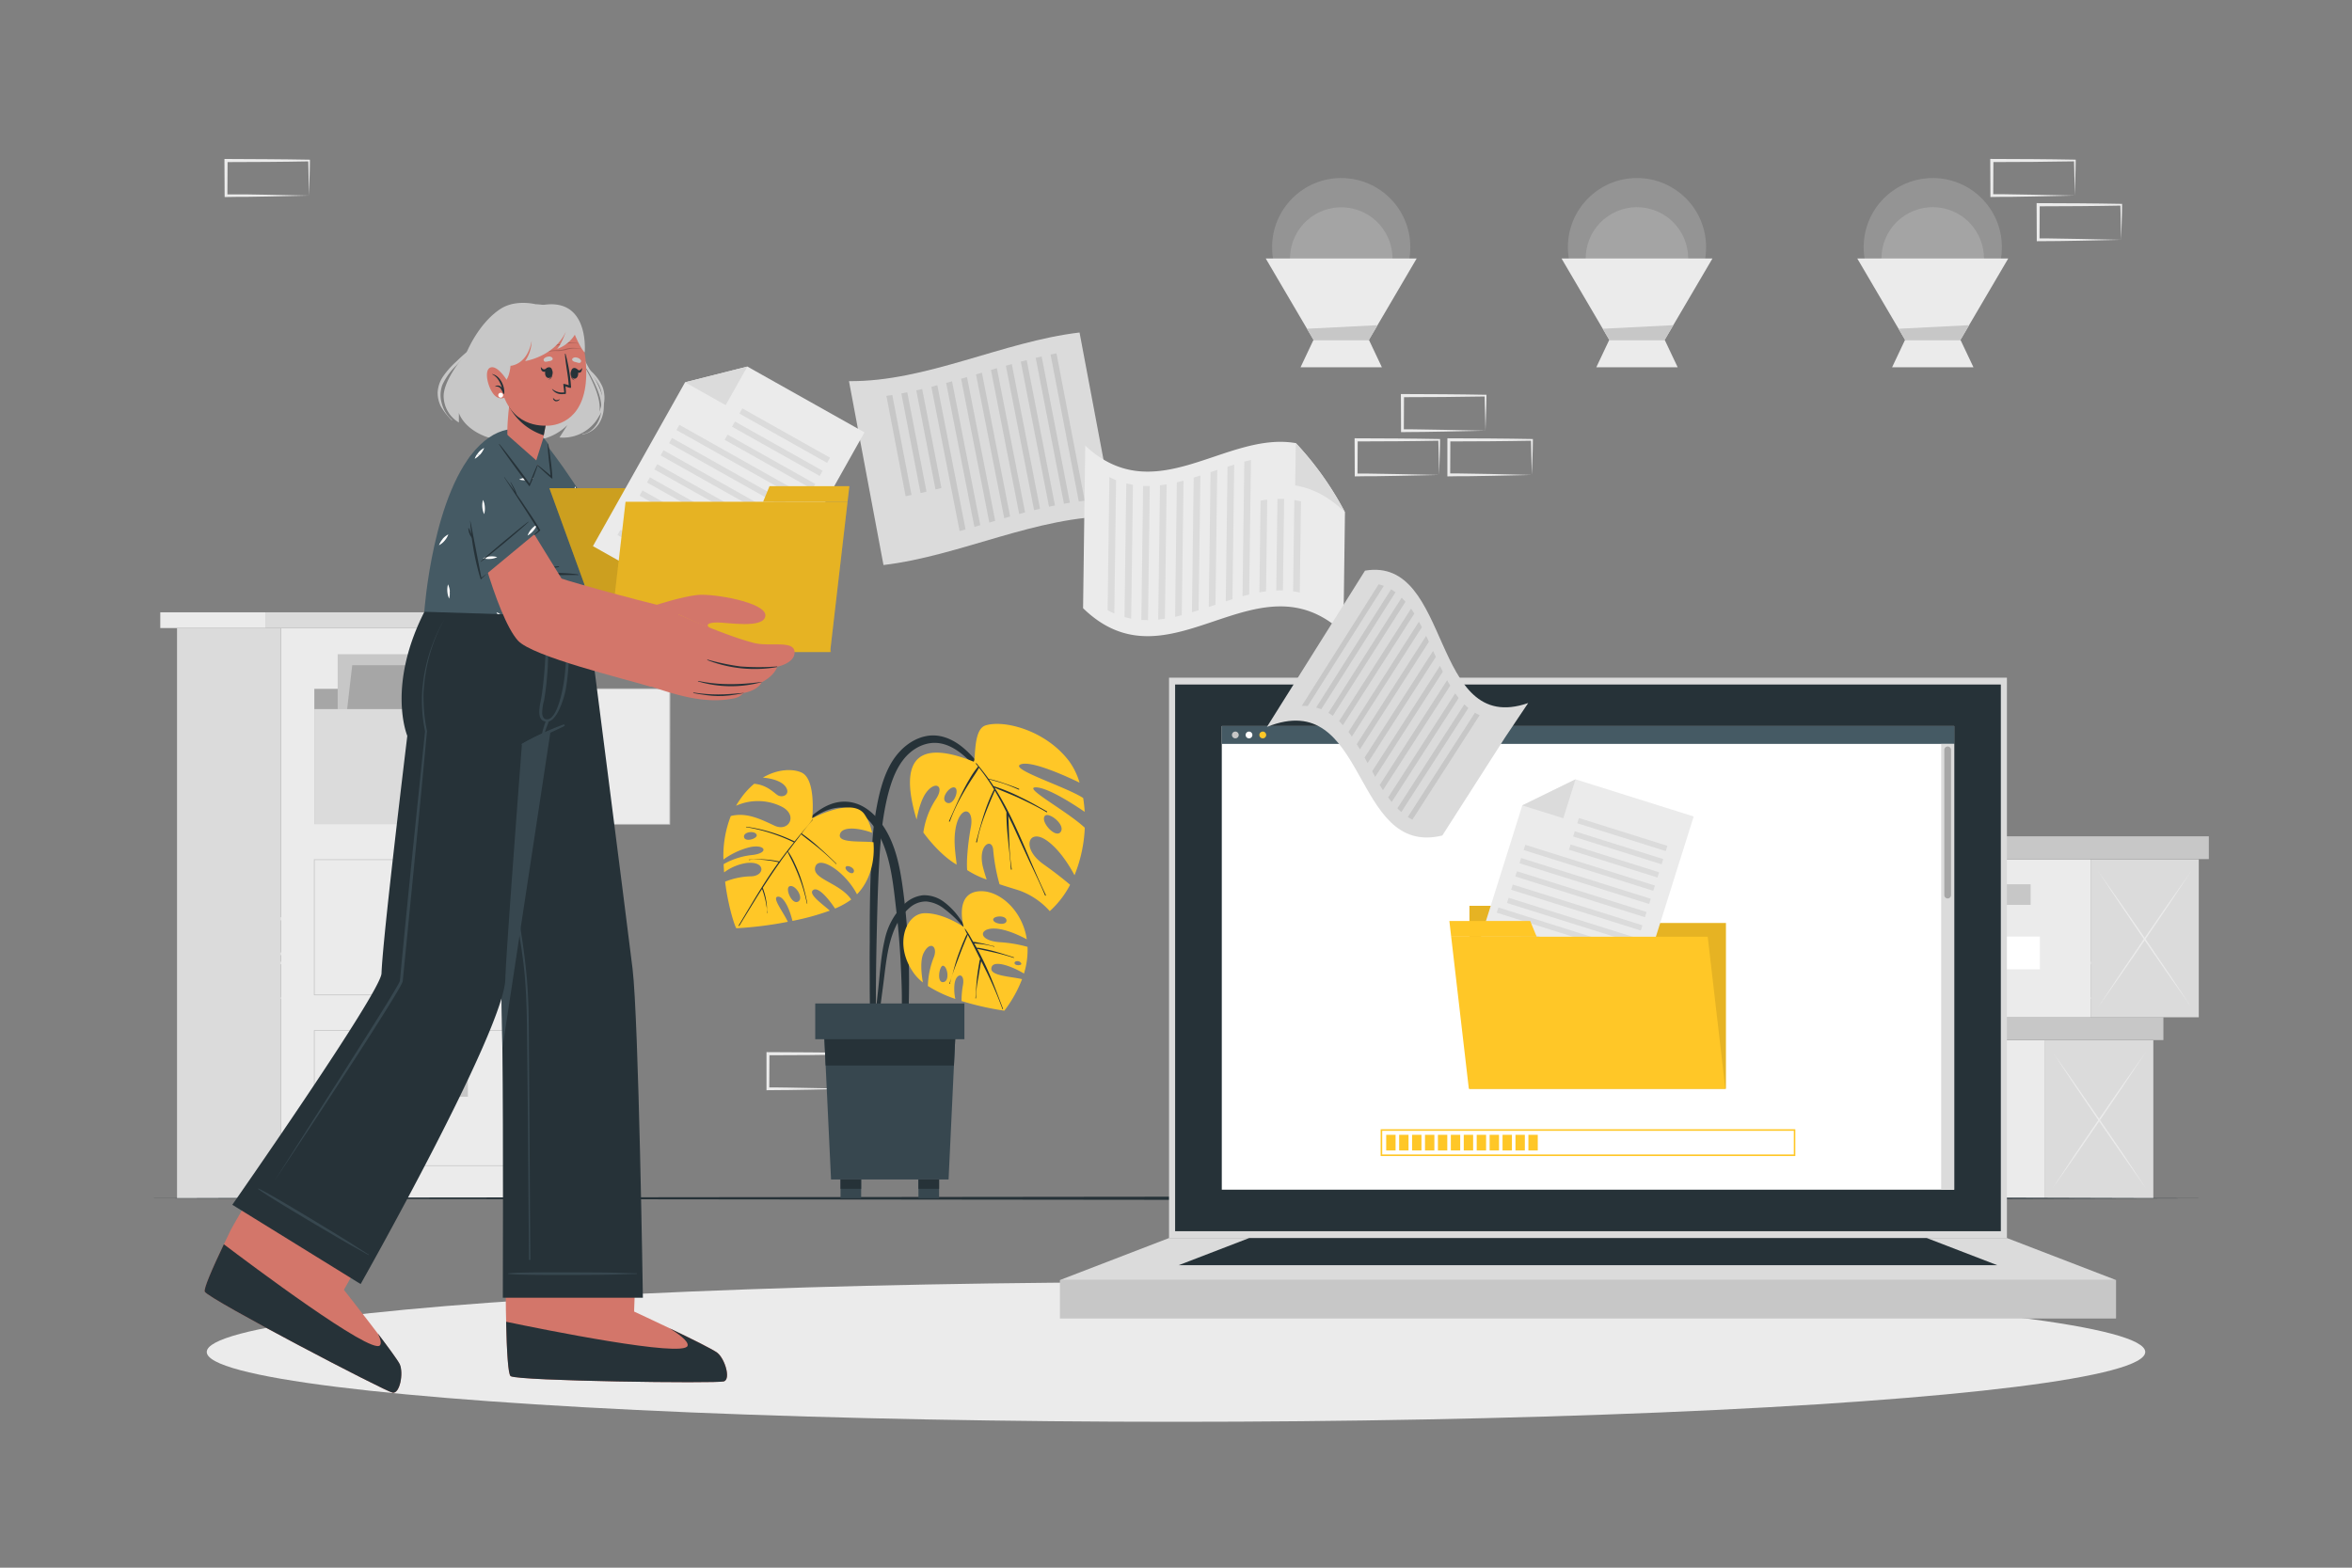 <svg xmlns="http://www.w3.org/2000/svg" viewBox="0 0 750 500"><rect x="0" y="0" width="750" height="500" fill="#808080" stroke="none"/><g id="freepik--background-complete--inject-57"><path d="M663.16,304.22,650,304.5l-6.66.11c-2.22.05-4.46,0-6.69.06h-.44v-.45L636.18,293v-.5h.5l13.24.06c4.41,0,8.83.11,13.24.16h.27V293c0,1.9-.08,3.79-.13,5.66Zm0,0-.14-5.65c0-1.86-.11-3.7-.13-5.54l.27.28c-4.41.05-8.83.16-13.24.16l-13.24.06.5-.5-.06,11.19-.44-.44c2.18,0,4.36,0,6.54.05l6.58.12Z" style="fill:#ebebeb"></path><path d="M648.39,318.33l-13.13.28-6.66.11c-2.22,0-4.46,0-6.69.06h-.45v-.45l-.05-11.19v-.5h.5l13.24.07c4.41,0,8.82.11,13.24.16h.27v.27c0,1.9-.09,3.79-.13,5.66Zm0,0-.14-5.65c0-1.86-.12-3.7-.14-5.54l.28.28c-4.42.05-8.83.16-13.24.16l-13.24.06.5-.5-.06,11.19-.44-.44c2.18,0,4.35,0,6.54.05l6.58.12Z" style="fill:#ebebeb"></path><path d="M113.32,304.22l-13.12.28-6.66.11c-2.23.05-4.47,0-6.7.06H86.4v-.45L86.34,293v-.5h.5l13.24.06c4.41,0,8.83.11,13.24.16h.28V293c0,1.9-.08,3.79-.13,5.66Zm0,0-.14-5.65c-.05-1.86-.11-3.7-.13-5.54l.27.28c-4.41.05-8.83.16-13.24.16l-13.24.06.5-.5,0,11.19-.45-.44c2.18,0,4.36,0,6.55.05L100,304Z" style="fill:#ebebeb"></path><path d="M98.55,318.33l-13.13.28-6.66.11c-2.22,0-4.46,0-6.69.06h-.44v-.45l-.05-11.19v-.5h.5l13.24.07c4.41,0,8.83.11,13.24.16h.28v.27c0,1.9-.08,3.79-.13,5.66Zm0,0-.14-5.65c0-1.86-.11-3.7-.13-5.54l.27.28c-4.41.05-8.83.16-13.24.16l-13.24.06.5-.5-.06,11.19-.44-.44c2.18,0,4.36,0,6.54.05l6.58.12Z" style="fill:#ebebeb"></path><path d="M677.93,318.33l-13.12.28-6.66.11c-2.23,0-4.47,0-6.7.06H651v-.45l0-11.19v-.5h.5l13.24.07c4.41,0,8.83.11,13.24.16h.28v.27c0,1.9-.08,3.79-.13,5.66Zm0,0-.14-5.65c0-1.86-.11-3.7-.13-5.54l.27.28c-4.41.05-8.83.16-13.24.16l-13.24.06.5-.5-.05,11.19-.45-.44c2.18,0,4.36,0,6.55.05l6.58.12Z" style="fill:#ebebeb"></path><path d="M473.69,137.37l-13.13.28-6.66.11c-2.22.05-4.46,0-6.69.06h-.45v-.45l-.05-11.19v-.5h.5l13.24.06c4.41,0,8.83.12,13.24.17H474v.27c0,1.9-.08,3.79-.13,5.65Zm0,0-.14-5.65c-.05-1.87-.12-3.71-.13-5.54l.27.27c-4.41,0-8.83.16-13.24.17l-13.24.06.5-.5-.06,11.19-.44-.45c2.18,0,4.36,0,6.54.06l6.58.11Z" style="fill:#ebebeb"></path><path d="M458.92,151.48l-13.13.28-6.66.11c-2.22,0-4.46,0-6.69.06H432v-.45l-.05-11.19v-.5h.51l13.24.06c4.41,0,8.82.12,13.24.17h.27v.27c0,1.9-.09,3.79-.13,5.65Zm0,0-.14-5.65c0-1.87-.12-3.71-.14-5.54l.28.27c-4.42.05-8.83.16-13.24.17l-13.24.06.5-.5-.06,11.19-.44-.45c2.18,0,4.35,0,6.54.06l6.58.11Z" style="fill:#ebebeb"></path><path d="M488.46,151.48l-13.12.28-6.67.11c-2.22,0-4.46,0-6.69.06h-.44v-.45l0-11.19v-.5h.5l13.24.06c4.41,0,8.83.12,13.24.17h.28v.27c0,1.9-.08,3.79-.13,5.65Zm0,0-.14-5.65c-.05-1.87-.11-3.71-.13-5.54l.27.27c-4.41.05-8.83.16-13.24.17l-13.24.06.5-.5-.05,11.19L462,151c2.18,0,4.36,0,6.55.06l6.57.11Z" style="fill:#ebebeb"></path><path d="M149.67,245.11l-13.13.28-6.66.11c-2.22,0-4.46,0-6.69.05h-.45v-.45l0-11.19v-.5h.5l13.24.06c4.41,0,8.82.11,13.24.16h.27v.27c0,1.9-.09,3.78-.13,5.65Zm0,0-.14-5.66c-.05-1.86-.12-3.7-.14-5.53l.28.27c-4.42.05-8.83.16-13.24.16l-13.24.07.5-.5-.06,11.19-.44-.45c2.18,0,4.36,0,6.54.06l6.58.11Z" style="fill:#ebebeb"></path><path d="M271.34,347.26l-13.13.28-6.66.11c-2.22.05-4.46,0-6.69.06h-.44v-.45l0-11.19v-.5h.5l13.24.07c4.41,0,8.83.11,13.24.16h.27v.27c0,1.9-.08,3.79-.13,5.66Zm0,0-.14-5.65c-.05-1.86-.12-3.71-.13-5.54l.27.28c-4.41,0-8.83.15-13.24.16l-13.24.06.5-.5-.06,11.19-.44-.44c2.18,0,4.36,0,6.54.05L258,347Z" style="fill:#ebebeb"></path><path d="M661.63,62.38l-13.13.28-6.66.11c-2.22,0-4.46,0-6.69.06h-.45v-.45l-.05-11.19v-.5h.5l13.24.06c4.41,0,8.82.12,13.24.17h.27v.27c0,1.9-.09,3.79-.13,5.65Zm0,0-.14-5.65c0-1.87-.12-3.71-.14-5.54l.28.27c-4.42,0-8.83.16-13.24.17l-13.24.06.5-.5-.06,11.19-.44-.45c2.18,0,4.36,0,6.54.06l6.58.11Z" style="fill:#ebebeb"></path><path d="M676.4,76.49l-13.13.28-6.66.11c-2.22.05-4.46,0-6.69.05h-.44v-.45l-.05-11.19v-.5h.5l13.24.06c4.41,0,8.83.12,13.24.17h.28v.27c0,1.9-.08,3.79-.13,5.65Zm0,0-.14-5.65c0-1.87-.11-3.71-.13-5.54l.27.27c-4.41.05-8.83.16-13.24.17l-13.24.06.5-.5-.06,11.19-.44-.45c2.18,0,4.36,0,6.54.06l6.58.11Z" style="fill:#ebebeb"></path><path d="M98.55,62.39l-13.13.28-6.66.11c-2.22,0-4.46,0-6.69.06h-.44v-.45L71.57,51.2v-.5h.5l13.24.07c4.41,0,8.83.11,13.24.16h.28v.27c0,1.9-.08,3.79-.13,5.66Zm0,0-.14-5.65c0-1.87-.11-3.71-.13-5.54l.27.27c-4.41.06-8.83.16-13.24.17l-13.24.06.5-.5-.06,11.19L72.07,62c2.18,0,4.36,0,6.54,0l6.58.11Z" style="fill:#ebebeb"></path><rect x="89.58" y="200.31" width="97.79" height="181.87" transform="translate(276.95 582.49) rotate(180)" style="fill:#ebebeb"></rect><rect x="84.84" y="195.29" width="107.26" height="5.02" transform="translate(276.95 395.6) rotate(180)" style="fill:#dbdbdb"></rect><rect x="51.11" y="195.29" width="33.73" height="5.02" transform="translate(135.95 395.6) rotate(180)" style="fill:#ebebeb"></rect><rect x="56.45" y="200.31" width="33.13" height="181.87" transform="translate(146.03 582.49) rotate(180)" style="fill:#dbdbdb"></rect><path d="M176.84,317.43H100.1V274.05h76.74Zm-76.49-.25h76.24V274.3H100.35Z" style="fill:#c7c7c7"></path><rect x="134.24" y="286.73" width="14.94" height="8.59" transform="translate(283.43 582.05) rotate(180)" style="fill:#c7c7c7"></rect><path d="M144.89,294.8H129.7v-7.55h15.19ZM130,294.55h14.69V287.5H130Z" style="fill:#c7c7c7"></path><path d="M176.84,371.91H100.1V328.53h76.74Zm-76.49-.25h76.24V328.78H100.35Z" style="fill:#c7c7c7"></path><rect x="134.24" y="341.21" width="14.94" height="8.59" transform="translate(283.43 691.01) rotate(180)" style="fill:#c7c7c7"></rect><path d="M144.89,349.28H129.7v-7.54h15.19ZM130,349h14.69v-7H130Z" style="fill:#c7c7c7"></path><rect x="100.23" y="219.7" width="76.49" height="43.12" transform="translate(276.95 482.52) rotate(180)" style="fill:#a6a6a6"></rect><rect x="107.68" y="208.66" width="58.23" height="42.21" style="fill:#c7c7c7"></rect><polygon points="145.33 204.28 165.91 204.28 165.91 208.66 144.15 208.66 145.33 204.28" style="fill:#c7c7c7"></polygon><polygon points="107.83 250.86 166.06 250.86 170.55 212.16 112.32 212.16 107.83 250.86" style="fill:#a6a6a6"></polygon><polygon points="150.44 208.15 171.01 208.15 170.55 212.16 148.79 212.16 150.44 208.15" style="fill:#a6a6a6"></polygon><rect x="137.08" y="219.7" width="76.49" height="43.12" transform="translate(350.64 482.52) rotate(180)" style="fill:#ebebeb"></rect><path d="M213.69,263H137V219.57h76.74Zm-76.49-.25h76.24V219.82H137.2Z" style="fill:#c7c7c7"></path><rect x="171.09" y="232.25" width="14.94" height="8.59" transform="translate(357.12 473.09) rotate(180)" style="fill:#c7c7c7"></rect><path d="M181.74,240.31H166.55v-7.54h15.19Zm-14.94-.25h14.69v-7H166.8Z" style="fill:#c7c7c7"></path><rect x="100.23" y="226.16" width="36.66" height="36.66" transform="translate(237.12 488.98) rotate(180)" style="fill:#dbdbdb"></rect><rect x="585.32" y="331.79" width="66.82" height="50.39" style="fill:#ebebeb"></rect><rect x="652.15" y="331.79" width="34.5" height="50.39" style="fill:#dbdbdb"></rect><path d="M684.27,379q-3.82-5.39-7.59-10.79l-7.49-10.84-7.39-10.88q-3.67-5.46-7.28-10.94,3.84,5.37,7.6,10.78l7.48,10.84L677,368Q680.68,373.48,684.27,379Z" style="fill:#ebebeb"></path><path d="M684.27,335.52q-3.6,5.49-7.28,10.94l-7.39,10.88-7.48,10.84q-3.76,5.42-7.6,10.79,3.62-5.49,7.28-11l7.39-10.88,7.49-10.84Q680.43,340.89,684.27,335.52Z" style="fill:#ebebeb"></path><rect x="604.44" y="339.76" width="28.59" height="6.57" style="fill:#c7c7c7"></rect><rect x="601.48" y="356.44" width="34.5" height="10.46" style="fill:#fff"></rect><rect x="582.08" y="324.45" width="107.78" height="7.27" style="fill:#c7c7c7"></rect><rect x="599.82" y="274.06" width="66.82" height="50.39" style="fill:#ebebeb"></rect><rect x="666.64" y="274.06" width="34.5" height="50.39" style="fill:#dbdbdb"></rect><path d="M698.77,321.24q-3.84-5.39-7.6-10.79l-7.49-10.83-7.39-10.89q-3.67-5.44-7.27-10.94,3.83,5.37,7.59,10.78l7.49,10.84,7.39,10.89Q695.17,315.75,698.77,321.24Z" style="fill:#ebebeb"></path><path d="M698.77,277.79q-3.62,5.49-7.28,10.94l-7.39,10.89-7.49,10.83q-3.75,5.42-7.59,10.79,3.6-5.49,7.27-10.94l7.39-10.89,7.49-10.84Q694.94,283.17,698.77,277.79Z" style="fill:#ebebeb"></path><rect x="618.93" y="282.03" width="28.59" height="6.57" style="fill:#c7c7c7"></rect><rect x="615.98" y="298.71" width="34.5" height="10.46" style="fill:#fff"></rect><rect x="596.57" y="266.73" width="107.78" height="7.27" style="fill:#c7c7c7"></rect><circle cx="427.68" cy="78.82" r="22.04" style="fill:#ebebeb;opacity:0.19"></circle><circle cx="427.68" cy="82.45" r="16.34" transform="translate(242.23 476.55) rotate(-75.71)" style="fill:#ebebeb;opacity:0.19"></circle><polygon points="451.74 82.45 436.52 108.39 418.85 108.39 403.62 82.45 451.74 82.45" style="fill:#ebebeb"></polygon><polygon points="440.65 117.13 414.72 117.13 418.85 108.39 436.52 108.39 440.65 117.13" style="fill:#ebebeb"></polygon><polygon points="439.27 103.71 436.52 108.39 418.84 108.39 416.76 104.85 439.27 103.71" style="fill:#c7c7c7"></polygon><circle cx="522" cy="78.82" r="22.04" style="fill:#ebebeb;opacity:0.19"></circle><circle cx="522" cy="82.45" r="16.34" transform="translate(45.85 311.72) rotate(-34.69)" style="fill:#ebebeb;opacity:0.19"></circle><polygon points="546.06 82.45 530.83 108.39 513.16 108.39 497.94 82.45 546.06 82.45" style="fill:#ebebeb"></polygon><polygon points="534.97 117.13 509.03 117.13 513.16 108.39 530.83 108.39 534.97 117.13" style="fill:#ebebeb"></polygon><polygon points="533.59 103.71 530.84 108.39 513.16 108.39 511.08 104.85 533.59 103.71" style="fill:#c7c7c7"></polygon><circle cx="616.32" cy="78.82" r="22.04" style="fill:#ebebeb;opacity:0.19"></circle><circle cx="616.32" cy="82.45" r="16.34" transform="translate(56.43 352.95) rotate(-33.41)" style="fill:#ebebeb;opacity:0.19"></circle><polygon points="640.38 82.45 625.15 108.39 607.48 108.39 592.25 82.45 640.38 82.45" style="fill:#ebebeb"></polygon><polygon points="629.29 117.13 603.35 117.13 607.48 108.39 625.15 108.39 629.29 117.13" style="fill:#ebebeb"></polygon><polygon points="627.91 103.71 625.16 108.39 607.48 108.39 605.39 104.85 627.91 103.71" style="fill:#c7c7c7"></polygon></g><g id="freepik--Floor--inject-57"><polygon points="45.65 382.18 127.98 381.94 210.32 381.85 375 381.68 539.68 381.85 622.01 381.94 704.35 382.18 622.01 382.43 539.68 382.51 375 382.68 210.32 382.51 127.98 382.42 45.65 382.18" style="fill:#263238"></polygon></g><g id="freepik--Shadow--inject-57"><ellipse cx="375" cy="431.2" rx="309.07" ry="22.27" style="fill:#ebebeb"></ellipse></g><g id="freepik--Plant--inject-57"><path d="M278.16,268.84a92.6,92.6,0,0,1,2.13-15c1.06-4.44,2.56-9,5.36-12.65,2.56-3.36,6.24-6,10.51-6.55,4.12-.5,8,1.33,11.06,3.92,3.81,3.22,6.73,7.47,9.48,11.59a142.75,142.75,0,0,1,8.18,14.33c.08.16-.16.3-.24.14a89,89,0,0,0-7.33-12,74.36,74.36,0,0,0-8.43-10.21c-2.82-2.76-6.41-5.34-10.5-5.47s-7.83,2.16-10.29,5.3c-2.74,3.51-4.13,7.89-5.18,12.16a91.72,91.72,0,0,0-2.11,14.29c-.8,9.88-1,19.82-1.24,29.73q-.19,8.41-.26,16.83c0,2.84,0,5.69-.07,8.53a52.44,52.44,0,0,1-.32,8.22c-.1.55-1,.5-1.09,0a49.36,49.36,0,0,1-.38-7.79q-.06-4-.1-8.08c0-5.24-.07-10.47,0-15.71C277.32,289.88,277.44,279.33,278.16,268.84Z" style="fill:#263238"></path><path d="M292.28,261.39c.53-2.8,1.47-6.44,3.06-8.61,2.87-3.89,6-2.2,3.1,2.11a25.77,25.77,0,0,0-4,10.63s4.81,6.87,10.62,10.25c-.25-2.64-1-6.7-.48-10.62,1.11-8.49,6.25-8,5-1.27-1,5.41-1.44,11.15-1.16,13.64a28.6,28.6,0,0,0,6.2,3c-.33-1-.69-2.16-1.08-3.59-2.06-7.61,3-10,3.18-5.7a60.2,60.2,0,0,0,2,10.79c2.79.94,5.1,1.58,6.51,2.07a23.79,23.79,0,0,1,9.52,6.51,30,30,0,0,0,6.48-8.4c-1.77-1.52-4.58-3.79-8.47-6.54-7.29-5.15-4.76-11.65,1-7.61,4.18,2.92,7.41,8.33,8.88,11.1A45.26,45.26,0,0,0,345.91,264c-5.73-5.38-19.9-12.88-15.63-12.88,3.84,0,12.44,5.64,15.6,7.81a41.32,41.32,0,0,0-.48-4.41c-5.4-3.54-22.94-9-20.15-10.62,3.07-1.74,15.31,3.92,19,5.72a22.48,22.48,0,0,0-3.24-6.72c-7.46-10-20.91-13.42-26.78-11.52-4.15,1.35-2.94,11.88-3.83,11.52C293.73,236.18,286.15,240.92,292.28,261.39Zm40.89-1.16c1.18-1.43,6.66,2.78,5.07,5.08S331.64,262.06,333.17,260.23Zm-28.6-9c1.44.91-.69,6.23-2.91,4.62C299.77,254.5,303.12,250.32,304.57,251.25Z" style="fill:#FFC727"></path><path d="M306.75,252.88c.75-1.49,1.54-3,2.4-4.4a26.76,26.76,0,0,1,2.75-4c-.23-.29-.46-.59-.71-.87-.1-.12.07-.29.17-.17.28.32.55.64.82,1a.24.24,0,0,1,.12.14c1,1.23,2,2.5,2.93,3.8a45.33,45.33,0,0,1,4.84,1.4c1.64.55,3.26,1.12,4.85,1.79.16.07.08.35-.08.27-1.58-.69-3.18-1.37-4.81-1.92s-3.12-.92-4.68-1.37c.51.72,1,1.45,1.49,2.18a57.37,57.37,0,0,1,8.56,3.5c2.9,1.37,5.68,3,8.46,4.57.15.09,0,.34-.15.24-2.72-1.62-5.55-3-8.41-4.35-2.68-1.25-5.46-2.29-8.16-3.48,6.81,10.63,10.89,22.89,16.35,34.25.08.16-.18.3-.24.13-1.67-4-3.59-7.86-5.41-11.78-1.63-3.51-3.22-7-4.85-10.57-.48-1-1-2-1.47-3.08.3,5.68.18,11.46,1.11,17.07a.14.14,0,1,1-.28,0c-.39-6.07-1.46-12-1.42-18.14,0,0,0,0,0-.08-1.15-2.32-2.38-4.61-3.71-6.84-2.26,5.32-4.63,10.71-5.68,16.42,0,.17-.32.09-.28-.09,1.54-5.71,3-11.44,5.72-16.73a66,66,0,0,0-4.8-6.91c-.76,1.41-1.73,2.75-2.59,4.1s-1.66,2.64-2.44,4a57.82,57.82,0,0,0-4.26,9c-.06.18-.34.09-.27-.08C304,258.86,305.26,255.82,306.75,252.88Z" style="fill:#263238"></path><path d="M253.06,265.8c4.37-4.38,9.45-10.13,16.21-10.12,6.52,0,11.31,5.26,14.07,10.67,2.88,5.67,3.92,12.08,4.73,18.32a220.12,220.12,0,0,1,1.73,22.51c.12,4.18.1,8.37,0,12.55a82.45,82.45,0,0,1-1,12.66c-.12.67-1.2.7-1.24,0-.2-3.52-.06-7.06,0-10.58s0-6.94-.16-10.41c-.26-7-.77-14-1.59-21-.72-6.09-1.29-12.35-3.12-18.23-1.64-5.31-4.72-11.37-10.1-13.7-7.34-3.18-14.51,2.62-19.31,7.53C253.15,266.11,252.93,265.93,253.06,265.8Z" style="fill:#263238"></path><path d="M230.76,275.6h0c0,.89.09,1.78.15,2.64a15.85,15.85,0,0,1,7.16-3c6.2-.66,5.81,4,1.66,4.25a23.52,23.52,0,0,0-8.51,1.71c1,8.19,3.27,14.77,3.61,14.86A119.08,119.08,0,0,0,251.22,294c-1.55-3.29-5.06-7.65-3.27-8s3.75,3.54,4.74,7.71a77.06,77.06,0,0,0,11.92-3.28c-2.73-2.36-6.94-5.3-5.33-6.55s5,2.88,7,5.89a24,24,0,0,0,5.16-2.87c-3.68-5.4-12.64-6.5-11.47-10.41s9.55,1.51,13.31,8.74c4.43-4.58,5.72-11.07,5.25-16.61-3.85-.45-11.25.36-10.72-2.4s5.89-2.24,10.27-.63a15.39,15.39,0,0,0-2.57-6.09C271.41,254.32,259,261,259,261s1.33-12.45-3.4-14.6c-2.72-1.24-7.52-1.23-12.34,1.61,2.7.22,6,1.08,7.28,2.95,1.68,2.4-1,3.7-2.65,2.6-1.19-.79-3.41-3.25-7.4-3.58a24.44,24.44,0,0,0-4.47,4.95c-.46.65-.89,1.33-1.31,2.06a17,17,0,0,1,14.5.26c5.37,2.67,2.37,8.25-2.25,6.08s-9-4.3-13.92-3.07a34.76,34.76,0,0,0-2.35,13.88,24.33,24.33,0,0,1,7.95-3.82c5.34-1.4,7,1.79,1.09,2.39A23.31,23.31,0,0,0,230.76,275.6Zm6.5-8.57c-.37-1.73,3.41-2.23,4-.83C241.83,267.4,237.62,268.76,237.26,267Zm32.38,9.57c.36-.94,2.89.13,2.66,1.31C272,279.48,269.3,277.55,269.64,276.6Zm-17.88,6.07c1.85-.74,4.73,3.85,2.72,4.9S250.25,283.28,251.76,282.67Z" style="fill:#FFC727"></path><path d="M235.55,295.17c2.78-4.65,5.53-9.33,8.45-13.9,1.36-2.12,2.79-4.21,4.27-6.25l-.67-.16c-.36-.08-.73-.15-1.1-.21q-1.29-.22-2.58-.36c-.81-.08-1.63-.13-2.45-.14a12,12,0,0,0-2.61.14c-.1,0-.12-.14,0-.14.87,0,1.76-.08,2.63-.09s1.69,0,2.54.06,1.58.13,2.36.25c.44.06.87.14,1.3.23a6.74,6.74,0,0,1,.78.16q2.27-3.11,4.69-6.09a55.71,55.71,0,0,0-15.23-4.86c-.09,0,0-.15,0-.14a51.43,51.43,0,0,1,15.44,4.69c.89-1.09,1.79-2.18,2.69-3.26s2.08-2.39,3-3.68c.06-.08.18,0,.11.08a55,55,0,0,0-3.53,4.33h0a53.67,53.67,0,0,1,5.66,4.55c1.85,1.64,3.66,3.33,5.41,5.08.07.06,0,.16-.1.1-1.73-1.73-3.53-3.37-5.41-4.94s-3.86-3-5.75-4.54c0,0,0,0,0,0-.43.58-.86,1.15-1.3,1.71l-.65.85s0,0-.05.06l-2.16,2.84a22.56,22.56,0,0,1,2.15,3.88c.62,1.31,1.17,2.67,1.67,4a59.47,59.47,0,0,1,2.32,8.71c0,.09-.12.13-.14,0a52,52,0,0,0-2.53-8.54c-.54-1.42-1.16-2.81-1.79-4.19s-1.28-2.47-1.82-3.74c-.63.83-1.25,1.66-1.86,2.5-.17.25-.34.5-.52.74a.08.08,0,0,1-.06.13h0c-1.91,2.66-3.73,5.4-5.5,8.16a2.59,2.59,0,0,1,.24.6c.12.34.22.68.32,1a20.75,20.75,0,0,1,.49,2.07c.12.65.21,1.32.28,2a18.62,18.62,0,0,0,.16,2.25c0,.11-.15.12-.13,0a7.45,7.45,0,0,0-.16-2.1c-.1-.72-.23-1.43-.4-2.14s-.32-1.27-.51-1.9c-.1-.32-.2-.63-.31-.94-.05-.16-.13-.34-.19-.51q-1.25,1.95-2.45,3.91c-1.61,2.6-3.19,5.21-4.79,7.81C235.68,295.41,235.47,295.3,235.55,295.17Z" style="fill:#263238"></path><path d="M278.45,330.88c.07-2.63.49-5.29.77-7.91s.59-5.26.87-7.9c.54-5.07.84-10.26,2-15.24a22.11,22.11,0,0,1,6.2-11.4,10.17,10.17,0,0,1,6.08-2.9,10.52,10.52,0,0,1,6.46,2,22.9,22.9,0,0,1,5.43,5.72,56.42,56.42,0,0,1,4.23,6.88c.05.09-.1.15-.15.06a35,35,0,0,0-9.16-10.26,10.8,10.8,0,0,0-5.77-2.41,7.82,7.82,0,0,0-5.6,2.23c-3.07,2.67-4.85,6.61-5.91,10.47-1.26,4.57-1.66,9.38-2.29,14.07-.37,2.79-.73,5.58-1.1,8.37s-.59,5.62-1.18,8.36A.46.46,0,0,1,278.45,330.88Z" style="fill:#263238"></path><path d="M291.42,310.41a14.63,14.63,0,0,0,2.86,2.93c-.43-2.57-1-7.14.34-9.57,2-3.78,4.41-1.9,3.21,1.39a26.72,26.72,0,0,0-1.95,9.31,40.6,40.6,0,0,0,8.76,4.13,14.63,14.63,0,0,1-.29-4.51c.4-4,3.5-4,2.69.24a26.3,26.3,0,0,0-.42,4.94,91.69,91.69,0,0,0,13.64,3.08,39.77,39.77,0,0,0,5.65-10.06c-3.29-.82-9.94-1-9.8-3.36.19-3.16,6.64-.73,10.41,1.57a25.3,25.3,0,0,0,1.14-8.51,42.6,42.6,0,0,0-9.07-1.5c-6.77-.59-6.44-4.43-1.53-4.34,3.62.07,8.2,2.28,10.37,3.44-1.41-9.21-8.44-15.11-14.07-15.34-9.47-.38-6.06,11.4-6.06,11.4s-6.42-4.51-12.47-4.39S284.94,301.41,291.42,310.41Zm25.29-17c-.21-1.33,4-1.65,4.23.06C321.2,295.34,316.92,294.73,316.71,293.38Zm6.8,13.82c-.09-.86,1.73-1,2.15.08C325.93,308,323.58,308.06,323.51,307.2Zm-22.74.81c1.43.2,2.24,5.3-.22,5.2C298.68,313.13,299.56,307.84,300.77,308Z" style="fill:#FFC727"></path><path d="M302.74,313.68c.24-.64.45-1.28.65-1.93-.18.65-.35,1.31-.47,2A.09.09,0,1,1,302.74,313.68Z" style="fill:#263238"></path><path d="M305.24,305.47c.45-1.3.95-2.6,1.45-3.88.28-.69.56-1.37.86-2a8.23,8.23,0,0,1,.84-1.71,13.67,13.67,0,0,1-.77-1.65.05.05,0,0,1,.09-.05,20.27,20.27,0,0,1,1.85,2.86l.77,1.35a12.23,12.23,0,0,1,1.59.25c.57.1,1.13.22,1.7.34l1.68.4c.56.13,1.12.31,1.68.4.14,0,.08.23,0,.18a9.9,9.9,0,0,0-1.78-.46c-.54-.12-1.08-.22-1.63-.3s-1.11-.14-1.66-.2l-1.25-.1c.22.4.46.79.68,1.19a1.74,1.74,0,0,0,.1.19,5.27,5.27,0,0,1,1.36.16c.49.09,1,.18,1.46.29,1,.22,2,.45,2.95.72,2.05.58,4.07,1.23,6.09,1.89.11,0,0,.21-.07.17a58.33,58.33,0,0,0-6.12-1.7c-1-.22-1.94-.44-2.91-.64l-1.46-.31a10.84,10.84,0,0,1-1.13-.25q1.56,2.88,2.93,5.87c2,4.35,3.61,8.83,5.3,13.28,0,.12-.13.19-.17.08a122.48,122.48,0,0,0-5.64-13l-1.15-2.3c0,.16-.07.31-.1.47-.1.53-.19,1-.28,1.58-.18,1.06-.36,2.11-.52,3.17a36.67,36.67,0,0,0-.76,6.58c0,.14-.21.13-.18,0a31.09,31.09,0,0,0,.23-3.2c.07-1.11.15-2.22.28-3.32s.26-2.13.44-3.18c.08-.53.18-1.06.27-1.59a3.15,3.15,0,0,1,.3-1.14c-.55-1.11-1.1-2.23-1.66-3.34s-1.06-2.08-1.6-3.11c-.23-.44-.48-.88-.72-1.32a13.47,13.47,0,0,1-.63,1.59c-.24.6-.49,1.2-.73,1.79-.55,1.32-1.05,2.66-1.56,4-.71,1.9-1.5,3.84-2.09,5.81C304.11,309.35,304.6,307.38,305.24,305.47Z" style="fill:#263238"></path><path d="M303.39,311.75c0-.16.09-.31.14-.46C303.48,311.44,303.44,311.6,303.39,311.75Z" style="fill:#263238"></path><polygon points="262.62 325.76 263.28 339.85 265 376.18 302.48 376.18 304.19 339.85 304.86 325.76 262.62 325.76" style="fill:#37474f"></polygon><polygon points="262.62 325.76 263.28 339.85 304.19 339.85 304.86 325.76 262.62 325.76" style="fill:#263238"></polygon><rect x="259.95" y="320.06" width="47.57" height="11.4" transform="translate(567.48 651.51) rotate(180)" style="fill:#37474f"></rect><rect x="292.87" y="376.18" width="6.58" height="5.97" style="fill:#37474f"></rect><rect x="292.87" y="376.18" width="6.58" height="2.98" style="fill:#263238"></rect><rect x="268.03" y="376.18" width="6.57" height="5.97" style="fill:#37474f"></rect><rect x="268.03" y="376.18" width="6.57" height="2.98" style="fill:#263238"></rect></g><g id="freepik--Device--inject-57"><rect x="372.78" y="216.14" width="267.18" height="178.72" style="fill:#dbdbdb"></rect><rect x="374.72" y="218.32" width="263.3" height="174.36" style="fill:#263238"></rect><rect x="337.98" y="408.26" width="336.78" height="12.27" style="fill:#c7c7c7"></rect><polygon points="337.98 408.26 372.78 394.86 639.96 394.86 674.76 408.26 337.98 408.26" style="fill:#dbdbdb"></polygon><polygon points="375.89 403.51 398.35 394.86 614.4 394.86 636.86 403.51 375.89 403.51" style="fill:#263238"></polygon><rect x="389.6" y="231.57" width="233.54" height="147.87" style="fill:#fff"></rect><rect x="389.6" y="231.57" width="233.54" height="5.69" style="fill:#455a64"></rect><path d="M395,234.41a1.08,1.08,0,1,1-1.08-1.08A1.08,1.08,0,0,1,395,234.41Z" style="fill:#c7c7c7"></path><path d="M399.36,234.41a1.08,1.08,0,1,1-1.08-1.08A1.09,1.09,0,0,1,399.36,234.41Z" style="fill:#fff"></path><path d="M403.75,234.41a1.08,1.08,0,1,1-1.07-1.08A1.08,1.08,0,0,1,403.75,234.41Z" style="fill:#FFC727"></path><rect x="619" y="237.26" width="4.15" height="142.18" style="fill:#dbdbdb"></rect><path d="M621.07,286.55h0a1.06,1.06,0,0,1-1.07-1.07V239.16a1.06,1.06,0,0,1,1.07-1.07h0a1.07,1.07,0,0,1,1.07,1.07v46.32A1.07,1.07,0,0,1,621.07,286.55Z" style="fill:#a6a6a6"></path><path d="M572.49,368.71H440.26v-8.55H572.49Zm-131.73-.5H572v-7.55H440.76Z" style="fill:#FFC727"></path><rect x="442.03" y="361.94" width="2.99" height="4.99" style="fill:#FFC727"></rect><rect x="446.16" y="361.94" width="2.99" height="4.99" style="fill:#FFC727"></rect><rect x="450.28" y="361.94" width="2.99" height="4.99" style="fill:#FFC727"></rect><rect x="454.4" y="361.94" width="2.99" height="4.99" style="fill:#FFC727"></rect><rect x="458.52" y="361.94" width="2.99" height="4.99" style="fill:#FFC727"></rect><rect x="462.64" y="361.94" width="2.99" height="4.99" style="fill:#FFC727"></rect><rect x="466.76" y="361.94" width="2.99" height="4.99" style="fill:#FFC727"></rect><rect x="470.89" y="361.94" width="2.99" height="4.99" style="fill:#FFC727"></rect><rect x="475.01" y="361.94" width="2.99" height="4.99" style="fill:#FFC727"></rect><rect x="479.13" y="361.94" width="2.99" height="4.99" style="fill:#FFC727"></rect><rect x="483.25" y="361.94" width="2.99" height="4.99" style="fill:#FFC727"></rect><rect x="487.37" y="361.94" width="2.99" height="4.99" style="fill:#FFC727"></rect></g><g id="freepik--Folder--inject-57"><rect x="468.57" y="294.38" width="81.79" height="52.88" style="fill:#FFC727"></rect><polygon points="494.35 288.9 468.57 288.9 468.57 294.38 495.83 294.38 494.35 288.9" style="fill:#FFC727"></polygon><g style="opacity:0.1"><rect x="468.57" y="294.38" width="81.79" height="52.88"></rect><polygon points="494.35 288.9 468.57 288.9 468.57 294.38 495.83 294.38 494.35 288.9"></polygon></g><polygon points="468.85 309.6 519.6 325.55 540.08 260.41 502.4 248.56 485.43 256.87 468.85 309.6" style="fill:#ebebeb"></polygon><polygon points="502.4 248.56 485.43 256.87 498.5 260.98 502.4 248.56" style="fill:#dbdbdb"></polygon><rect x="502.53" y="265.31" width="29.58" height="1.75" transform="translate(103.64 -142.89) rotate(17.45)" style="fill:#dbdbdb"></rect><rect x="501.21" y="269.53" width="29.58" height="1.75" transform="translate(104.84 -142.3) rotate(17.45)" style="fill:#dbdbdb"></rect><rect x="499.88" y="273.75" width="29.58" height="1.75" transform="translate(106.05 -141.71) rotate(17.45)" style="fill:#dbdbdb"></rect><rect x="485.11" y="275.91" width="43.34" height="1.75" transform="translate(106.33 -139.24) rotate(17.45)" style="fill:#dbdbdb"></rect><rect x="483.78" y="280.13" width="43.34" height="1.75" transform="translate(107.54 -138.65) rotate(17.45)" style="fill:#dbdbdb"></rect><rect x="482.45" y="284.35" width="43.34" height="1.75" transform="translate(108.74 -138.06) rotate(17.45)" style="fill:#dbdbdb"></rect><rect x="481.13" y="288.58" width="43.34" height="1.75" transform="translate(109.95 -137.46) rotate(17.45)" style="fill:#dbdbdb"></rect><rect x="479.8" y="292.8" width="43.34" height="1.75" transform="translate(111.15 -136.87) rotate(17.45)" style="fill:#dbdbdb"></rect><rect x="478.47" y="297.02" width="43.34" height="1.75" transform="matrix(0.95, 0.3, -0.3, 0.95, 112.36, -136.28)" style="fill:#dbdbdb"></rect><rect x="477.15" y="301.24" width="43.34" height="1.75" transform="translate(113.56 -135.69) rotate(17.45)" style="fill:#dbdbdb"></rect><rect x="475.82" y="305.47" width="43.34" height="1.75" transform="translate(114.77 -135.09) rotate(17.45)" style="fill:#dbdbdb"></rect><rect x="474.49" y="309.69" width="43.34" height="1.75" transform="translate(115.97 -134.5) rotate(17.45)" style="fill:#dbdbdb"></rect><polygon points="550.17 347.26 468.38 347.26 462.75 298.76 544.55 298.76 550.17 347.26" style="fill:#FFC727"></polygon><polygon points="487.95 293.74 462.17 293.74 462.75 298.76 490.01 298.76 487.95 293.74" style="fill:#FFC727"></polygon></g><g id="freepik--Documents--inject-57"><path d="M355.29,164.7q-5.54-29.65-11.05-58.65c-24.54,2.91-48.93,15.75-73.52,15.51q5.52,29.67,11,58.65C306.31,177.3,330.69,164.47,355.29,164.7Z" style="fill:#dbdbdb"></path><path d="M282.65,126.25q3.08,16.08,6.13,32l1.89-.38Q287.61,142,284.54,126Z" style="fill:#c7c7c7"></path><path d="M287.42,125.48q3.06,16,6.13,31.78l1.89-.44q-3.07-15.8-6.13-31.7C288.68,125.24,288.05,125.37,287.42,125.48Z" style="fill:#c7c7c7"></path><path d="M292.19,124.51q3.06,15.86,6.12,31.6l1.89-.49-6.13-31.54C293.44,124.23,292.82,124.38,292.19,124.51Z" style="fill:#c7c7c7"></path><path d="M297,123.39q4.49,23.08,9,46l1.89-.54q-4.49-22.95-9-46Z" style="fill:#c7c7c7"></path><path d="M301.71,122.14q4.49,23,9,45.91l1.88-.55q-4.47-22.92-9-45.89Z" style="fill:#c7c7c7"></path><path d="M306.47,120.8q4.48,23,9,45.86l1.88-.55q-4.49-22.94-9-45.86Z" style="fill:#c7c7c7"></path><path d="M311.23,119.41q4.49,22.93,9,45.87l1.88-.54q-4.49-23-9-45.88Z" style="fill:#c7c7c7"></path><path d="M316,118q4.49,22.92,9,45.93l1.88-.5q-4.48-23.05-9-46Z" style="fill:#c7c7c7"></path><path d="M320.75,116.65q4.49,23,9,46.06l1.89-.45q-4.5-23.16-9-46.14Z" style="fill:#c7c7c7"></path><path d="M325.51,115.34q4.49,23,9,46.26l1.89-.39q-4.49-23.29-9-46.36Z" style="fill:#c7c7c7"></path><path d="M330.27,114.14q4.49,23.14,9,46.52l1.89-.31q-4.5-23.47-9-46.65Z" style="fill:#c7c7c7"></path><path d="M335,113.07q4.48,23.28,9,46.86l1.89-.23q-4.5-23.67-9-47Z" style="fill:#c7c7c7"></path><path d="M346.06,142.14q-.35,25.92-.69,51.84c27.65,26.91,55.3-18.17,83,7.85l.51-38.49a101,101,0,0,0-15.63-22C390.83,137.39,368.44,163,346.06,142.14Z" style="fill:#ebebeb"></path><path d="M428.84,163.34a101,101,0,0,0-15.63-22L413,154.81C418.3,155.7,423.57,158.22,428.84,163.34Z" style="fill:#dbdbdb"></path><path d="M414.47,189l.39-29.1c-.71-.17-1.42-.31-2.13-.43l-.39,29.14Q413.41,188.72,414.47,189Z" style="fill:#dbdbdb"></path><path d="M409.1,188.3q.18-14.6.38-29.18c-.71,0-1.42,0-2.13,0q-.19,14.59-.38,29.2C407.68,188.28,408.39,188.28,409.1,188.3Z" style="fill:#dbdbdb"></path><path d="M403.72,188.59q.19-14.62.38-29.24c-.71.09-1.42.19-2.13.31q-.18,14.63-.38,29.26Q402.66,188.73,403.72,188.59Z" style="fill:#dbdbdb"></path><path d="M398.34,189.6l.57-42.9-2.13.53-.57,42.93C396.92,190,397.63,189.78,398.34,189.6Z" style="fill:#dbdbdb"></path><path d="M393,191.11q.27-21.48.56-42.94c-.71.21-1.42.44-2.13.67q-.28,21.47-.56,42.95Z" style="fill:#dbdbdb"></path><path d="M387.59,192.87q.29-21.48.56-43l-2.13.72q-.28,21.48-.56,43Z" style="fill:#dbdbdb"></path><path d="M382.21,194.65l.57-43-2.14.67q-.27,21.47-.56,42.94Z" style="fill:#dbdbdb"></path><path d="M376.84,196.22q.27-21.47.56-42.92c-.71.19-1.42.37-2.13.53q-.28,21.45-.56,42.9Q375.78,196.49,376.84,196.22Z" style="fill:#dbdbdb"></path><path d="M371.46,197.34q.29-21.43.56-42.86-1.06.18-2.13.3-.28,21.42-.56,42.83Q370.4,197.51,371.46,197.34Z" style="fill:#dbdbdb"></path><path d="M366.08,197.78q.29-21.39.56-42.78c-.71,0-1.42,0-2.13,0q-.27,21.36-.56,42.73C364.66,197.76,365.37,197.78,366.08,197.78Z" style="fill:#dbdbdb"></path><path d="M360.71,197.31q.27-21.33.56-42.67-1.06-.18-2.13-.45-.28,21.32-.56,42.63C359.29,197,360,197.17,360.71,197.31Z" style="fill:#dbdbdb"></path><path d="M355.33,195.69q.29-21.27.56-42.54c-.71-.28-1.42-.6-2.13-1q-.28,21.24-.56,42.48C353.91,195.05,354.62,195.39,355.33,195.69Z" style="fill:#dbdbdb"></path><path d="M435.27,182Q419.82,206.59,404,231.84c32.44-13,26.81,41.7,55.92,34.64l20-31.25q3.69-5.47,7.38-11C455.92,235.13,463.18,177.3,435.27,182Z" style="fill:#dbdbdb"></path><path d="M450.38,261.42l21.45-33.33a11.78,11.78,0,0,1-1.5-.77q-10.69,16.59-21.41,33.26A16.23,16.23,0,0,0,450.38,261.42Z" style="fill:#c7c7c7"></path><path d="M446.85,259l21.37-33.18c-.44-.37-.87-.76-1.28-1.17q-10.65,16.53-21.36,33.17C446,258.24,446.42,258.64,446.85,259Z" style="fill:#c7c7c7"></path><path d="M443.77,255.8q10.71-16.65,21.36-33.17c-.38-.48-.75-1-1.11-1.48l-21.37,33.19C443,254.84,443.39,255.33,443.77,255.8Z" style="fill:#c7c7c7"></path><path d="M441,252l21.45-33.33c-.33-.55-.66-1.12-1-1.7q-10.69,16.61-21.49,33.4Z" style="fill:#c7c7c7"></path><path d="M438.51,247.77l21.57-33.54-.9-1.85L437.55,246Z" style="fill:#c7c7c7"></path><path d="M436.09,243.39q10.94-17.05,21.76-33.88l-.87-1.9q-10.86,16.9-21.85,34Z" style="fill:#c7c7c7"></path><path d="M433.65,239q11.07-17.29,22-34.33c-.29-.63-.58-1.26-.88-1.88q-11,17.13-22.13,34.54C433,237.92,433.32,238.47,433.65,239Z" style="fill:#c7c7c7"></path><path d="M431.07,234.93q11.25-17.6,22.33-34.89c-.31-.6-.62-1.19-.94-1.77Q441.3,215.7,430,233.42C430.35,233.91,430.71,234.42,431.07,234.93Z" style="fill:#c7c7c7"></path><path d="M428.23,231.28,451,195.7c-.34-.54-.69-1.06-1.05-1.57Q438.54,211.9,427,230C427.43,230.42,427.84,230.84,428.23,231.28Z" style="fill:#c7c7c7"></path><path d="M425,228.31q11.69-18.37,23.17-36.39c-.39-.45-.79-.89-1.21-1.3q-11.58,18.19-23.36,36.74A16.4,16.4,0,0,1,425,228.31Z" style="fill:#c7c7c7"></path><path d="M421.31,226.21q12-18.86,23.69-37.31a16.45,16.45,0,0,0-1.41-.94q-11.85,18.66-23.91,37.71A14.15,14.15,0,0,1,421.31,226.21Z" style="fill:#c7c7c7"></path><path d="M417,225.2q12.25-19.38,24.27-38.34a14.53,14.53,0,0,0-1.66-.5l-24.52,38.79A17.08,17.08,0,0,1,417,225.2Z" style="fill:#c7c7c7"></path></g><g id="freepik--Character--inject-57"><path d="M159.54,98.56c-7.16,4.7-10.85,14.09-10.85,14.09s-7.71,8.64-7.2,14.28a9.89,9.89,0,0,0,4.84,7.82l0-3.06s1.14,4.18,7.22,7,14.92,2.58,19.77,1.26a17.23,17.23,0,0,0,7.61-4.37l-2.52,3.95a13,13,0,0,0,11.27-4.8c5-5.84-3.61-17.48-4.09-19.7s1.41-17.33-14.76-18C170.86,97.08,164.46,95.32,159.54,98.56Z" style="fill:#c7c7c7"></path><path d="M144.14,133.91a10.2,10.2,0,0,1-3.25-5.18,9.32,9.32,0,0,1,.21-6.06,20.71,20.71,0,0,1,4.29-6c1.71-1.88,3.57-3.64,5.24-5.55.09-.1-.07-.24-.17-.16a56.14,56.14,0,0,0-4.93,4.33,26.79,26.79,0,0,0-4.14,4.63,10,10,0,0,0-1.84,5.33,9.7,9.7,0,0,0,1.11,4.51A21.07,21.07,0,0,0,144,134C144.11,134.11,144.23,134,144.14,133.91Z" style="fill:#c7c7c7"></path><path d="M192.42,128.23c-.76-5.86-5-10.34-7-15.73-1.09-2.92-1.77-6-3.42-8.71,0-.07-.17,0-.13.08,1.32,2.37,1.83,5,2.61,7.58a40.33,40.33,0,0,0,3.34,7.4c2.34,4.36,5.16,9.51,3.38,14.57-.82,2.34-2.78,4.71-5.39,5a.08.08,0,1,0,0,.15A7.84,7.84,0,0,0,191,135.1,10.09,10.09,0,0,0,192.42,128.23Z" style="fill:#c7c7c7"></path><path d="M192.34,129.75a10.32,10.32,0,0,0-.15-6.22,14.67,14.67,0,0,0-3.63-5.09c-1.69-1.7-3.5-3.36-4.32-5.67,0-.1-.18,0-.15.06,1.28,3.81,4.71,6.16,6.66,9.54,2.23,3.87,1.26,8.64-1.5,12a17,17,0,0,1-6.39,4.62s0,.08,0,.06C187.09,137.35,191.11,134.29,192.34,129.75Z" style="fill:#c7c7c7"></path><path d="M230.84,440.58c-2.22.72-65.59-.1-68-1.67-.91-.58-1.33-9.82-1.52-21v-.35c0-2.3-.07-4.67-.08-7.08,0-.33,0-.66,0-1-.09-16.13.17-32.87.17-32.87l42.39.42-1.28,32.57-.05,1.29-.25,6.74,0,.69s24.12,11.16,26.57,13.16S233.07,439.87,230.84,440.58Z" style="fill:#d3766a"></path><path d="M211.8,422.66c-.16,0-.25-.09-.26-.14Z" style="fill:#FFC727"></path><path d="M230.84,440.58c-2.22.72-65.58-.1-68-1.67-.81-.51-1.24-7.87-1.45-17.35C173,424,218,433.08,219.25,429.24c.48-1.52-3.37-4.13-5.8-5.61,6.65,3.17,14,6.8,15.32,7.86C231.19,433.48,233.07,439.87,230.84,440.58Z" style="fill:#263238"></path><path d="M148.41,194.08s9.52,107.08,11.07,115.25c.36,1.86.58,12,.72,25,.33,28.38.14,79.58.14,79.58H205s-1.32-88.7-3.3-105-14.62-114.79-14.62-114.79Z" style="fill:#263238"></path><path d="M203,406.11c-7-.14-5-.2-11.94-.27-3.41,0-25.83-.22-29,.3a.08.08,0,0,0,0,.15c3.19.52,25.61.33,29,.3,7-.07,5-.13,11.94-.27A.11.11,0,0,0,203,406.11Z" style="fill:#37474f"></path><path d="M168.82,355.41q-.07-9.72-.14-19.44c-.05-6.27,0-12.55-.34-18.82-.6-12.7-3.18-25.18-5-37.73s-3.36-25.15-4.74-37.77c-1.55-14.15-2.92-28.32-4.38-42.48,0-.1-.16-.1-.15,0,2.1,25.29,4.45,50.57,7.95,75.7q1.31,9.38,2.86,18.72c1,6.3,2.08,12.61,2.57,19s.57,12.5.63,18.75q.1,9.72.2,19.43c.14,14.38.28,36.51.41,50.9a.22.22,0,0,0,.44,0C169,388.82,168.92,368.24,168.82,355.41Z" style="fill:#37474f"></path><path d="M139,194.08s18.94,107.08,20.49,115.25c.36,1.86.58,12,.72,25v0L181.5,194.08Z" style="fill:#37474f"></path><path d="M125.21,444.18c-2.31-.36-58.47-29.71-59.9-32.19-.55-.93,3.25-9.36,8.13-19.42l.16-.32c1-2.07,21.05-35.89,21.05-35.89l34.55,20.28L110,410.79l-.33.6s16.47,20.86,17.75,23.74S127.52,444.56,125.21,444.18Z" style="fill:#d3766a"></path><path d="M125.21,444.18c-2.31-.36-58.47-29.71-59.9-32.19-.47-.79,2.23-7.07,6.07-15.14,8.05,6.09,46.92,35.28,49.76,32.25.59-.65.15-2.16-.64-3.78,3.4,4.5,6.44,8.63,7,9.81C128.73,438,127.51,444.55,125.21,444.18Z" style="fill:#263238"></path><path d="M115,409.54,74.08,384.25s47.35-67.76,47.57-73.78c.34-9,4.63-45.88,8.23-75.78,0,0-6.83-16.19,6-40.64h51.28s-3.43,23.27-9.32,38a68.28,68.28,0,0,0-11.4,5.21s-5.11,66.67-5.3,75C160.73,328.7,115,409.54,115,409.54Z" style="fill:#263238"></path><path d="M117.51,400.09c-5.9-3.7-4.15-2.72-10.1-6.36-2.91-1.78-22-13.46-25-14.64a.08.08,0,0,0-.08.12c2.47,2.09,21.8,13.43,24.75,15.15,6,3.53,4.32,2.45,10.38,5.9A.1.1,0,1,0,117.51,400.09Z" style="fill:#37474f"></path><path d="M179.75,231.06a84.33,84.33,0,0,0-13.35,6.22.15.15,0,0,0,.12.27c4.5-1.93,9.09-3.78,13.47-6A.3.3,0,0,0,179.75,231.06Z" style="fill:#37474f"></path><path d="M173.46,223.63c.45-2.68.81-5.36,1-8.07a73,73,0,0,0-.17-15.14.13.13,0,0,0-.26,0,137.86,137.86,0,0,1-1.22,20.91c-.5,3.32-2.18,8.34,1.3,8.85s5.84-7.87,6.28-10.17a76.87,76.87,0,0,0,.75-19.81c0-.16-.29-.19-.29,0a149,149,0,0,1-.75,15c-.21,2.31-2.07,15.12-6.09,14.18-.67-.15-1-.82-1.12-1.83a16.09,16.09,0,0,1,.53-3.93" style="fill:#37474f"></path><path d="M174.16,229.74a20.71,20.71,0,0,0-.91,2.65,6.06,6.06,0,0,0-.37,2.18c0,.14.2.16.28.06a7.6,7.6,0,0,0,.93-2.12c.31-.82.63-1.64.91-2.47A.45.45,0,0,0,174.16,229.74Z" style="fill:#37474f"></path><path d="M141.86,197.28a47.55,47.55,0,0,0-3.84,8.44,51.73,51.73,0,0,0-2.28,9c-.3,1.52-.4,3.06-.56,4.59s-.19,3.09-.1,4.63a48.74,48.74,0,0,0,1.07,9.17v.1q-1.78,19.4-3.69,38.78t-3.82,38.78l-.12,1.21-.06.61a2,2,0,0,1-.13.65,19.6,19.6,0,0,1-1.18,2.25c-.81,1.41-1.66,2.8-2.51,4.18-1.7,2.77-3.44,5.52-5.17,8.26-3.48,5.48-7,10.92-10.57,16.36-7.07,10.89-14.27,21.7-21.48,32.5l20.92-32.86,10.4-16.46q2.59-4.12,5.14-8.26c.84-1.39,1.68-2.78,2.48-4.18a21.92,21.92,0,0,0,1.09-2,1.47,1.47,0,0,0,.1-.53l.06-.61.11-1.21q1.85-19.38,3.83-38.75t4-38.73v.09a48.44,48.44,0,0,1-1-9.29,45.45,45.45,0,0,1,.16-4.67c.2-1.55.33-3.1.66-4.63a52.6,52.6,0,0,1,2.47-9A47.81,47.81,0,0,1,141.86,197.28Z" style="fill:#37474f"></path><path d="M186.16,184.68l1.55,12.09-52.41-1.65s2.64-38.63,17.75-53.2c7.55-7.28,15.85-6.21,20.84-.51,1.27,1.45,16.12,20.86,17.33,29.06C192.27,177.7,186.16,184.68,186.16,184.68Z" style="fill:#455a64"></path><path d="M178.17,180.6a46.59,46.59,0,0,0-7.49,1.22c-1.22.32-2.43.7-3.63,1.12q-.9.3-1.8.57a7.55,7.55,0,0,1-1.93.36.05.05,0,0,0,0,.1,12.69,12.69,0,0,0,1.85,0,12,12,0,0,0,1.77-.34c1.25-.31,2.48-.69,3.72-1,2.5-.66,5-1.32,7.54-1.78C178.32,180.81,178.29,180.59,178.17,180.6Z" style="fill:#263238"></path><path d="M184.33,183.2a51.76,51.76,0,0,0-6.23-.46c-1,0-2.07.06-3.11.15-.5,0-1,.1-1.49.16s-1.08.21-1.63.27a.05.05,0,0,0,0,.1c.52,0,1,0,1.56,0H175c1,0,2.08,0,3.12,0,2.08,0,4.15-.05,6.23,0C184.44,183.39,184.44,183.21,184.33,183.2Z" style="fill:#263238"></path><path d="M158.31,195.28a6.36,6.36,0,0,0,.35.58l.87,0A5,5,0,0,0,158.31,195.28Zm14.86-53.47a6.21,6.21,0,0,0-2-1.18,6.68,6.68,0,0,0,3.47,3A6,6,0,0,0,173.17,141.81Zm-32,30.09a6.4,6.4,0,0,0-1.18,2,6.13,6.13,0,0,0,1.79-1.46,6.39,6.39,0,0,0,1.18-2A6,6,0,0,0,141.13,171.9Zm11.42-27.57a6.24,6.24,0,0,0-1.17,2,6.28,6.28,0,0,0,1.78-1.47,6.36,6.36,0,0,0,1.19-2A6.51,6.51,0,0,0,152.55,144.33Zm16.87,24.47a6.55,6.55,0,0,0-1.19,2,6.37,6.37,0,0,0,1.8-1.47,6.13,6.13,0,0,0,1.17-2A6.42,6.42,0,0,0,169.42,168.8Zm-13.17,8.67a6.24,6.24,0,0,0-2.24.58,6.26,6.26,0,0,0,2.3.22,5.81,5.81,0,0,0,2.24-.58A6.24,6.24,0,0,0,156.25,177.47Zm31-6.12a6.3,6.3,0,0,0-2.24.58,6.74,6.74,0,0,0,4.54-.35A6.06,6.06,0,0,0,187.23,171.35Zm-19.48-19a5.87,5.87,0,0,0-2.24.59,6,6,0,0,0,2.3.21,6.28,6.28,0,0,0,2.24-.57A6.29,6.29,0,0,0,167.75,152.38Zm9.06,34.53a6,6,0,0,0-.57-2.24,6.51,6.51,0,0,0,.36,4.54A6,6,0,0,0,176.81,186.91Zm-33.42,1.74a6.53,6.53,0,0,0-.59-2.24,6.82,6.82,0,0,0,.36,4.54A6.49,6.49,0,0,0,143.39,188.65ZM184,157.09c0-.19,0-.38-.07-.57v0c-.19-.49-.38-1-.56-1.45a6.54,6.54,0,0,0-.17,2.1,6.35,6.35,0,0,0,.58,2.24A6.3,6.3,0,0,0,184,157.09Zm-29.44,4.6a5.91,5.91,0,0,0-.58-2.25,6.69,6.69,0,0,0,.36,4.55A6.3,6.3,0,0,0,154.6,161.69Z" style="fill:#fff"></path><path d="M161.86,141.12c.27,1,5.4,7.57,10.12,7.21,1.53-.13,1.24-8.53,1.24-8.53l.12-.62,1.68-8.76-10.41-6.24-1.51-.82s-.3,2.42-.64,5.45c0,.14,0,.28-.05.43s0,.33-.07.49c-.05.45-.11.91-.16,1.37s-.07.69-.1,1.06l-.09,1.1A57.16,57.16,0,0,0,161.86,141.12Z" style="fill:#d3766a"></path><path d="M175,130.42l-1.61,8.41a19.11,19.11,0,0,1-11.06-9.17l.11-.85c.35-3,.65-5.45.65-5.45l1.5.82Z" style="fill:#263238"></path><path d="M186.94,118.13c.31,15.64-9,17.59-12.39,17.65-3.06.06-13.49-.13-15.42-15.65S164.37,99.51,171.37,99,186.63,102.49,186.94,118.13Z" style="fill:#d3766a"></path><path d="M184.57,115.74c-.36-.06-.69-.17-1-.26a1.7,1.7,0,0,1-1-.47.56.56,0,0,1,0-.68,1.38,1.38,0,0,1,1.37-.27,2,2,0,0,1,1.25.76A.59.59,0,0,1,184.57,115.74Z" style="fill:#c7c7c7"></path><path d="M174,115.37c.37,0,.71-.12,1.07-.18a1.82,1.82,0,0,0,1.05-.4.57.57,0,0,0,0-.68,1.38,1.38,0,0,0-1.35-.37,2.08,2.08,0,0,0-1.3.67A.6.6,0,0,0,174,115.37Z" style="fill:#c7c7c7"></path><path d="M176.13,118.26s-.08,0-.08.09c0,1.07-.13,2.29-1.1,2.63,0,0,0,.07,0,.06C176.13,120.89,176.32,119.26,176.13,118.26Z" style="fill:#263238"></path><path d="M175.19,117.13c-1.71-.15-1.88,3.29-.3,3.43S176.63,117.26,175.19,117.13Z" style="fill:#263238"></path><path d="M174.51,117.28c-.31.18-.62.51-1,.53s-.72-.36-1-.72c0,0-.05,0-.06,0,0,.65.18,1.34.88,1.48s1.13-.44,1.33-1.09C174.73,117.4,174.64,117.21,174.51,117.28Z" style="fill:#263238"></path><path d="M182.1,118.42s.08.06.08.1c-.08,1.06,0,2.29,1,2.69a0,0,0,1,1,0,.05C182,121.05,181.86,119.42,182.1,118.42Z" style="fill:#263238"></path><path d="M183.09,117.35c1.72-.06,1.72,3.37.13,3.43S181.65,117.4,183.09,117.35Z" style="fill:#263238"></path><path d="M183.81,117.58c.27.18.54.51.87.53s.65-.35.89-.7c0,0,.05,0,.05,0,0,.66-.19,1.34-.83,1.47s-1-.45-1.15-1.1C183.61,117.69,183.7,117.5,183.81,117.58Z" style="fill:#263238"></path><path d="M176.48,127c.26.25.52.58.91.61a2.88,2.88,0,0,0,1.14-.3,0,0,0,0,1,0,.06,1.45,1.45,0,0,1-1.34.61,1.14,1.14,0,0,1-.85-.93C176.36,127,176.44,127,176.48,127Z" style="fill:#263238"></path><path d="M176.08,124.18a3.54,3.54,0,0,0,2.42,1.49,4.58,4.58,0,0,0,1.28,0l.24,0,.23,0a.27.27,0,0,0,.2-.25h0a.41.41,0,0,0,0-.11h0v-.09c0-.8-.13-2-.13-2,.3.14,1.82.76,1.78.34a53.28,53.28,0,0,0-1.76-10.68.1.1,0,0,0-.19,0c.19,3.34,1,6.62,1.2,10a6.45,6.45,0,0,0-1.69-.45c-.11,0,.28,2.35.25,2.71v0a4.91,4.91,0,0,1-3.71-1C176.1,124,176,124.1,176.08,124.18Z" style="fill:#263238"></path><g style="opacity:0.2"><path d="M177.34,111.69a13.37,13.37,0,0,0,2-.16c.67-.12,1.3-.38,2-.49a10.76,10.76,0,0,1,3.82.22c.11,0,.1.1,0,.08a9.51,9.51,0,0,0-4,.07,12,12,0,0,1-3.26.56,11.92,11.92,0,0,0-7.16,1.87s0,0,0,0A12.09,12.09,0,0,1,177.34,111.69Z"></path><path d="M177,109.93a14.89,14.89,0,0,0,1.89-.15c.64-.13,1.24-.37,1.87-.48a10.32,10.32,0,0,1,3.62.22c.11,0,.1.09,0,.07a9,9,0,0,0-3.8.07,11.65,11.65,0,0,1-3.1.53,11.27,11.27,0,0,0-6.79,1.78,0,0,0,1,1,0,0A11.38,11.38,0,0,1,177,109.93Z"></path></g><path d="M159.79,122.1c2.63.09,3-5.43,3-5.43s5.32-.21,6.74-7.93a11.77,11.77,0,0,1-2.08,6.42s9.34-1.4,13-9.41c0,0-1.41,4.06-2.82,5.55a11,11,0,0,0,5.67-4.54s1.83,4.45,3.15,5.65c0,0,2-21.47-18.66-13.65,0,0-8.62.32-11.71,8S159.79,122.1,159.79,122.1Z" style="fill:#c7c7c7"></path><path d="M161.64,121.28s-3.09-5.1-5.38-4-.2,8.3,2.33,9.44a2.65,2.65,0,0,0,3.64-1.19Z" style="fill:#d3766a"></path><path d="M156.91,119.31s0,0,0,.06c1.77.86,2.61,2.61,3.17,4.41a1.47,1.47,0,0,0-2.16-.55s0,.11.05.11a1.61,1.61,0,0,1,1.74.68,7.83,7.83,0,0,1,.76,1.5c.08.17.38.1.33-.09v0C161,123.07,159.39,119.71,156.91,119.31Z" style="fill:#263238"></path><path d="M160.43,126.09a.77.77,0,0,1-.81.73.78.78,0,0,1-.73-.82.77.77,0,0,1,.82-.72A.76.76,0,0,1,160.43,126.09Z" style="fill:#fff"></path><polygon points="194.2 207.93 264.99 207.93 245.98 155.7 175.19 155.7 194.2 207.93" style="fill:#FFC727"></polygon><polygon points="218.55 150.29 244.01 150.29 245.98 155.7 219.06 155.7 218.55 150.29" style="fill:#FFC727"></polygon><g style="opacity:0.2"><polygon points="194.2 207.93 264.99 207.93 245.98 155.7 175.19 155.7 194.2 207.93"></polygon><polygon points="218.55 150.29 244.01 150.29 245.98 155.7 219.06 155.7 218.55 150.29"></polygon></g><polygon points="189.07 174.19 239.37 202.47 275.66 137.9 238.32 116.91 218.45 121.93 189.07 174.19" style="fill:#ebebeb"></polygon><polygon points="238.32 116.91 218.45 121.93 231.4 129.21 238.32 116.91" style="fill:#dbdbdb"></polygon><rect x="234.18" y="138" width="32.08" height="1.9" transform="translate(100.19 -104.79) rotate(29.34)" style="fill:#dbdbdb"></rect><rect x="231.82" y="142.18" width="32.08" height="1.9" transform="translate(101.94 -103.1) rotate(29.34)" style="fill:#dbdbdb"></rect><rect x="229.47" y="146.37" width="32.08" height="1.9" transform="translate(103.69 -101.41) rotate(29.34)" style="fill:#dbdbdb"></rect><rect x="213.15" y="146.9" width="47" height="1.9" transform="translate(102.81 -97) rotate(29.34)" style="fill:#dbdbdb"></rect><rect x="210.8" y="151.08" width="47" height="1.9" transform="translate(104.56 -95.31) rotate(29.34)" style="fill:#dbdbdb"></rect><rect x="208.45" y="155.26" width="47" height="1.9" transform="matrix(0.87, 0.49, -0.49, 0.87, 106.31, -93.62)" style="fill:#dbdbdb"></rect><rect x="206.1" y="159.45" width="47" height="1.9" transform="translate(108.06 -91.93) rotate(29.34)" style="fill:#dbdbdb"></rect><rect x="203.75" y="163.63" width="47" height="1.9" transform="translate(109.8 -90.24) rotate(29.34)" style="fill:#dbdbdb"></rect><rect x="201.39" y="167.82" width="47" height="1.9" transform="translate(111.55 -88.55) rotate(29.34)" style="fill:#dbdbdb"></rect><rect x="199.04" y="172" width="47" height="1.9" transform="translate(113.3 -86.86) rotate(29.34)" style="fill:#dbdbdb"></rect><rect x="196.69" y="176.19" width="47" height="1.9" transform="translate(115.05 -85.17) rotate(29.34)" style="fill:#dbdbdb"></rect><rect x="194.34" y="180.37" width="47" height="1.9" transform="translate(116.8 -83.48) rotate(29.34)" style="fill:#dbdbdb"></rect><polygon points="193.92 207.93 264.71 207.93 270.27 160.03 199.48 160.03 193.92 207.93" style="fill:#FFC727"></polygon><polygon points="193.92 207.93 264.71 207.93 270.27 160.03 199.48 160.03 193.92 207.93" style="opacity:0.1"></polygon><polygon points="245.38 155.07 270.84 155.07 270.27 160.03 243.34 160.03 245.38 155.07" style="fill:#FFC727"></polygon><polygon points="245.38 155.07 270.84 155.07 270.27 160.03 243.34 160.03 245.38 155.07" style="opacity:0.1"></polygon><path d="M149.13,156.52c1.08,8.26,9,39.88,16,47.76,4.56,5.13,34.24,12.28,42.22,14.7,3.44,1,11.82-24.85,8-24.9-2.82,0-33.62-8.5-36.29-9.56,0,0-11.25-18.19-18.44-30.1C153.84,143.16,147.12,141.1,149.13,156.52Z" style="fill:#d3766a"></path><path d="M226.38,200.35c-1.37-1-.84-1.74,2.18-1.82s15.08,2.15,15.5-2.12-16.62-7.18-21.65-6.65-13,3.14-13,3.14C212.64,194.13,220.13,197.86,226.38,200.35Z" style="fill:#d3766a"></path><path d="M203,217.34c9.15,3.13,20.35,7.6,31,5.41a5.36,5.36,0,0,0,3.09-1.72c4.81-.9,5.83-3.44,5.83-3.44,4.23-2.2,4.92-4.94,4.92-4.94s5.63-1.11,5.53-4.63c-.11-4-8-1.61-13.13-3-11.74-3.14-27.56-10.89-30.85-12.13Z" style="fill:#d3766a"></path><path d="M225.67,210.39a77.07,77.07,0,0,0,10.44,2.17,78.38,78.38,0,0,0,11.67,0,.1.1,0,0,1,0,.19,41.46,41.46,0,0,1-22.18-2.2C225.47,210.48,225.49,210.35,225.67,210.39Z" style="fill:#263238"></path><path d="M222.74,217.2c3.43.65,9.46,1.74,20.22.28,0,0,0,.05,0,.06a37,37,0,0,1-20.27-.18C222.5,217.31,222.51,217.16,222.74,217.2Z" style="fill:#263238"></path><path d="M221.24,220.89c5.87.88,9.68.69,15.88.11,0,0,0,.06,0,.07-7,1.39-9.67,1.1-15.95,0C221,221.05,221,220.86,221.24,220.89Z" style="fill:#263238"></path><path d="M171.78,169.28l-18.4,15.24s-5.46-25.7-4.93-33.71c.59-9,5.07-6.74,10.79-.33S171.78,169.28,171.78,169.28Z" style="fill:#455a64"></path><path d="M154.6,161.69a5.91,5.91,0,0,0-.58-2.25,6.69,6.69,0,0,0,.36,4.55A6.3,6.3,0,0,0,154.6,161.69Zm1.65,15.78a6.24,6.24,0,0,0-2.24.58,6.26,6.26,0,0,0,2.3.22,5.81,5.81,0,0,0,2.24-.58A6.24,6.24,0,0,0,156.25,177.47Zm14.56-9.9a6.84,6.84,0,0,0-1.39,1.23,6.55,6.55,0,0,0-1.19,2,6.37,6.37,0,0,0,1.8-1.47,7.16,7.16,0,0,0,1-1.45h0ZM152.12,144.9a5.23,5.23,0,0,0-.74,1.43,5.69,5.69,0,0,0,1.52-1.2A3.59,3.59,0,0,0,152.12,144.9Z" style="fill:#fff"></path><path d="M153.26,179.11c.56-.63,6.21-5.47,7.47-6.49s6.33-5.27,7.71-6.22c.06,0,.14,0,.08.09-1.17,1.19-6.28,5.48-7.54,6.55s-7,5.74-7.65,6.16C153.27,179.24,153.22,179.15,153.26,179.11Z" style="fill:#263238"></path><path d="M170.31,170.48c.52-.5,1.36-1.25,1.36-1.25-1.31-2.44-9.08-14.18-10.9-17,0-.05,0-.09.07-.05,1.13,1.56,2.26,3.12,3.37,4.68-.11-.22-.21-.44-.31-.66-.38-.78-.73-1.57-1.13-2.34,0-.06.06-.12.1-.06a22.24,22.24,0,0,1,1.29,2.28c.26.56.47,1.13.69,1.7.63.91,1.27,1.8,1.88,2.72,1.87,2.83,3.92,5.69,5.57,8.65a12.77,12.77,0,0,1-1.9,1.5A.08.08,0,0,1,170.31,170.48Z" style="fill:#263238"></path><path d="M155.16,183.05c-.55.54-1.12,1.06-1.68,1.6l-.18.17-.08-.26a78.72,78.72,0,0,1-2.2-9.22c-.27-1.56-.52-3.12-.69-4.69s-.34-3.14-.41-4.72c.34,1.54.63,3.09.93,4.64l.9,4.64,1.79,9.27-.26-.08C153.9,184,154.52,183.48,155.16,183.05Z" style="fill:#263238"></path><path d="M150.78,171.84a4.21,4.21,0,0,1-1.07-1.63,5,5,0,0,1-.27-.93,3.57,3.57,0,0,1-.07-1,11.66,11.66,0,0,1,.8,1.73A16.71,16.71,0,0,1,150.78,171.84Z" style="fill:#263238"></path><path d="M173.3,139.58,171,146.84l-9.4-8.3-2.28,3s9.58,13.56,9.59,12.92l2.47-6.29,4.5,3.93-1.09-10.59Z" style="fill:#455a64"></path><path d="M175.61,146.88c-.24-1.74-.44-3.51-.76-5.24,0-.06-.11-.08-.12,0-.23,1.71.72,8.37.83,10l0,0c-.19-.17-4.15-3.45-4.19-3.39-.56,1-2.38,5.59-2.49,6-1.52-2.15-7.9-10.62-9.66-12.64,0,0-.14,0-.1.07,1.37,2.3,9.63,13.48,9.74,13.44a69.62,69.62,0,0,0,2.58-6.64c.68.73,4.71,4.45,4.71,4.19C176.09,150.87,175.84,148.62,175.61,146.88Z" style="fill:#263238"></path></g></svg>